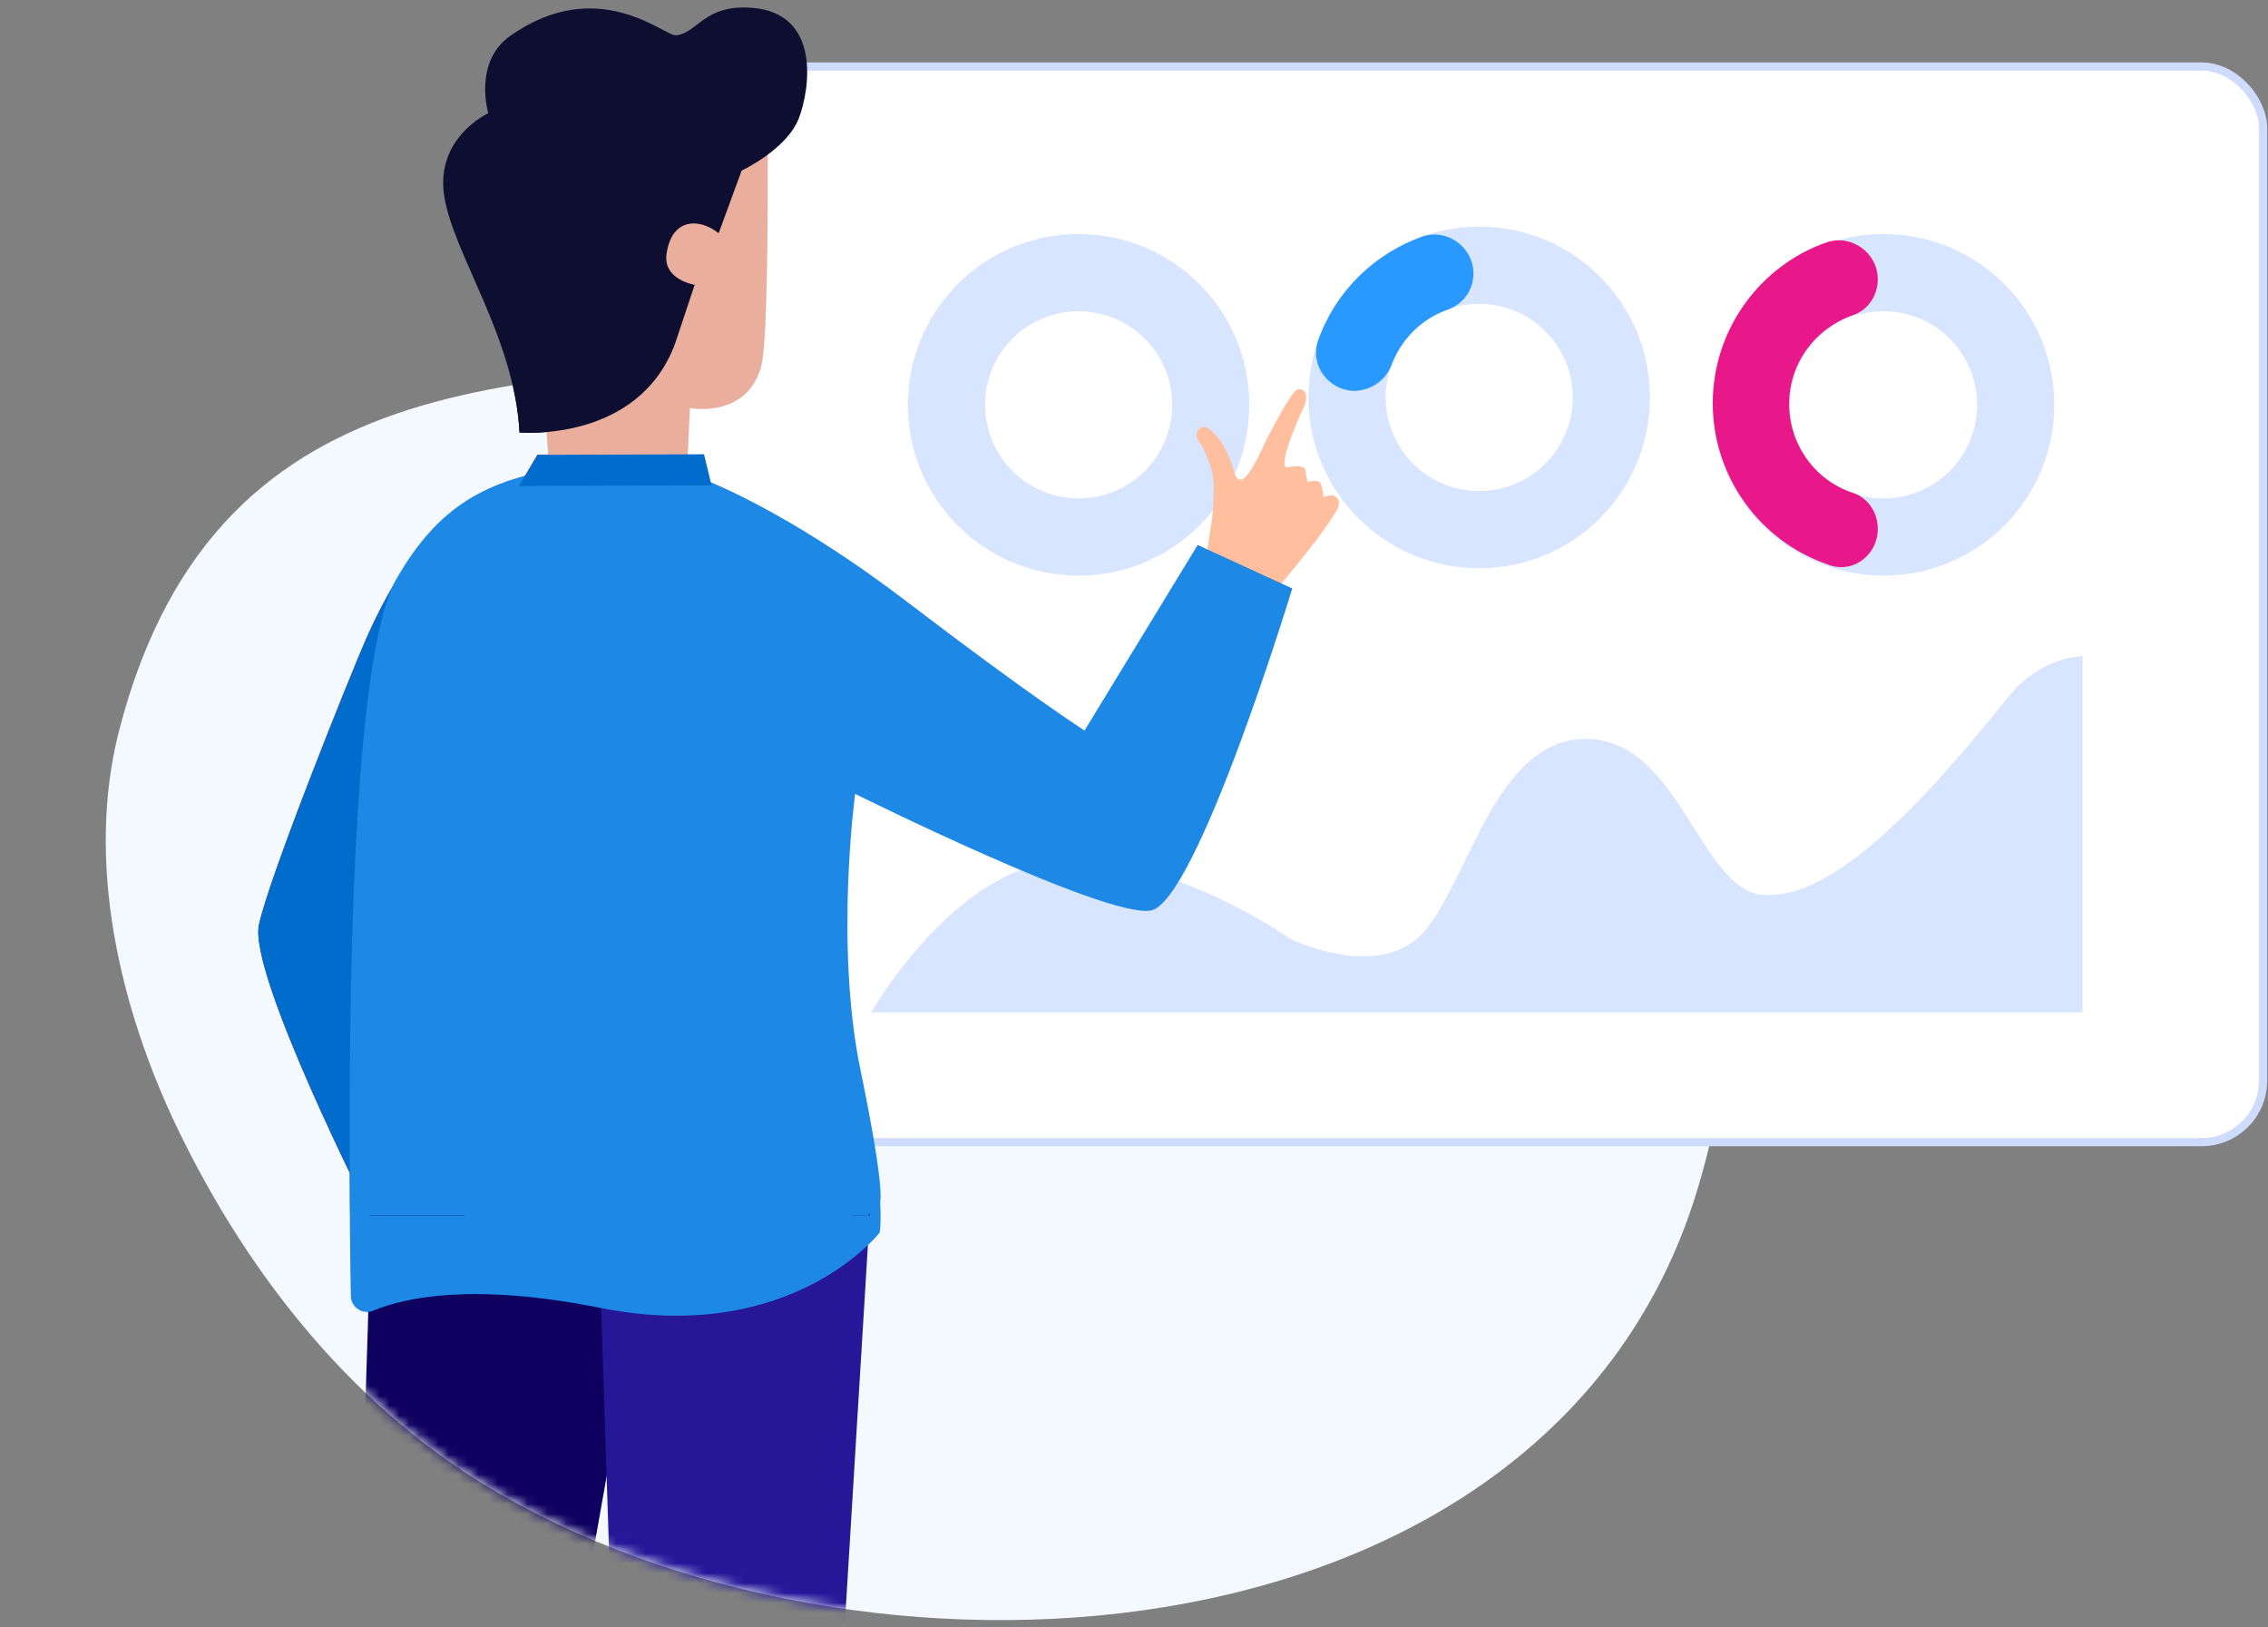 <svg width="230" height="165" viewBox="0 0 230 165" fill="none" xmlns="http://www.w3.org/2000/svg">
<rect x="0" y="0" width="230" height="165" fill="#808080" stroke="none"/>
<path fill-rule="evenodd" clip-rule="evenodd" d="M172.038 120.926C175.15 110.847 177.721 94.577 173.272 79.072C165.411 51.659 145.371 28.555 115.031 30.691C105.339 31.352 96.125 35.053 86.428 35.976C55.63 38.905 22.154 35.171 12.1 73.986C8.633 87.328 12.129 102.195 18.015 114.445C25.366 129.657 36.213 143.186 50.857 151.559C89.705 173.831 157.309 168.71 172.038 120.926Z" fill="#F4F8FF"/>
<mask id="mask0" mask-type="alpha" maskUnits="userSpaceOnUse" x="10" y="30" width="166" height="135">
<path fill-rule="evenodd" clip-rule="evenodd" d="M172.038 120.926C175.15 110.847 177.721 94.577 173.272 79.072C165.411 51.659 145.371 28.555 115.031 30.691C105.339 31.352 96.125 35.053 86.428 35.976C55.63 38.905 22.154 35.171 12.1 73.986C8.633 87.328 12.129 102.195 18.015 114.445C25.366 129.657 36.213 143.186 50.857 151.559C89.705 173.831 157.309 168.71 172.038 120.926Z" fill="#F4F8FF"/>
</mask>
<g mask="url(#mask0)">
<path d="M37.478 122.992C37.478 122.992 25.174 98.762 26.26 93.755C27.345 88.749 35.621 68.216 37.031 64.999C41.536 54.69 46.084 51.847 46.084 51.847L44.642 132.611L37.478 122.992Z" fill="#C8006E"/>
<path d="M12.466 254.944L22.861 258.808L52.422 200.979L65.383 127.897L56.252 125.86L46.556 123.027L37.481 122.994C37.7 136.588 34.711 192.943 34.711 192.943C34.711 192.943 29.598 202.317 25.113 213.637C20.619 224.964 12.466 254.944 12.466 254.944Z" fill="#0F0060"/>
<path d="M61.938 162.633L67.316 262.241L77.92 260.273L83.456 201.042L88.224 122.813L60.831 128.637L61.938 162.633Z" fill="#251798"/>
<path d="M53.302 11.885L55.86 50.007L69.536 50.616L69.968 41.37C69.968 41.37 75.733 42.503 77.202 37.113C78.138 33.669 77.809 7.118 77.809 7.118L53.302 11.885Z" fill="#EAAE9C"/>
<path d="M76.308 0.797C71.37 0.386 70.746 3.4 68.529 3.579C67.392 3.679 60.681 -2.635 51.748 3.63C47.977 6.283 49.511 11.462 49.511 11.481C49.511 11.481 44.166 13.921 45.039 19.807C45.912 25.694 52.186 34.201 52.684 43.844C52.684 43.844 64.731 44.935 68.467 34.82L70.446 28.875C70.446 28.875 67.222 28.363 67.592 25.75C68.101 22.146 70.839 22.041 72.882 23.644L75.21 17.298C75.21 17.298 79.798 15.147 81.009 11.998C82.155 9.03 83.255 1.363 76.308 0.797Z" fill="#0E0E30"/>
<path d="M122.19 57.287L122.773 53.531C122.773 53.531 123.102 51.994 123.085 49.217C123.082 48.495 122.941 47.788 122.702 47.108C122.405 46.287 121.968 45.213 121.55 44.705C121.025 44.074 121.544 43.128 122.264 43.314C122.983 43.5 124.459 45.212 125.138 47.773C125.816 50.333 127.518 46.532 128.159 45.158C128.807 43.784 130.998 39.627 131.577 39.494C132.426 39.294 132.788 40.171 132.115 41.529C131.434 42.904 129.693 47.099 130.437 47.409C130.437 47.409 131.49 47.15 132.046 47.337C132.234 47.402 132.365 47.508 132.382 47.697C132.458 48.445 132.623 48.879 132.623 48.879C132.623 48.879 133.634 48.547 133.889 48.982C134.144 49.416 134.221 50.41 134.221 50.41C134.221 50.41 134.987 50.062 135.396 50.324C136.28 50.895 135.337 52.106 135.337 52.106C133.201 55.523 128.564 60.748 128.564 60.748L122.19 57.287Z" fill="#FFBE9D"/>
<path d="M37.86 132.883C36.783 133.331 35.596 132.563 35.576 131.388C35.362 119.289 34.843 68.056 40.185 58.755C44.381 51.437 49.222 48.545 57.737 47.381C62.708 46.698 66.843 47.447 68.796 47.768C69.229 47.841 71.151 48.516 71.674 48.727C73.809 49.591 81.448 52.964 92.012 61.034C104.573 70.625 109.984 74.064 109.984 74.064L121.458 55.253L131.053 59.663C131.053 59.663 121.34 91.561 116.679 92.317C112.018 93.073 86.722 80.488 86.722 80.488C86.722 80.488 84.636 95.75 87.261 108.473C89.944 121.467 89.211 124.962 89.211 124.962C89.211 124.962 80.267 136.478 60.849 132.596C47.912 130.022 41.016 131.566 37.86 132.883Z" fill="#1E88E5"/>
<path d="M72.157 49.208L52.63 49.278L54.506 46.117L71.394 46.057L72.157 49.208Z" fill="#C8006E"/>
</g>
<rect x="68.008" y="6.746" width="161.497" height="109.052" rx="6.243" fill="white" stroke="#CDDBFC" stroke-width="0.832"/>
<path d="M88.403 102.563C88.403 102.563 97.144 87.245 108.465 87.245C119.787 87.245 130.775 95.154 130.775 95.154C130.775 95.154 140.182 99.816 144.677 94.155C149.173 88.494 151.92 74.592 161.16 74.925C170.4 75.258 172.482 90.409 178.892 90.742C184.885 91.075 192.627 84.498 203.782 70.513C205.614 68.265 208.194 66.767 211.108 66.517H211.191V102.646H88.403V102.563Z" fill="#D8E5FE"/>
<path d="M191.011 23.729C181.438 23.729 173.696 31.47 173.696 41.044C173.696 50.617 181.438 58.359 191.011 58.359C200.585 58.359 208.327 50.617 208.327 41.044C208.327 31.47 200.585 23.729 191.011 23.729ZM191.011 50.534C185.767 50.534 181.521 46.288 181.521 41.044C181.521 35.799 185.767 31.554 191.011 31.554C196.256 31.554 200.502 35.799 200.502 41.044C200.502 46.288 196.256 50.534 191.011 50.534Z" fill="#D8E5FE"/>
<path d="M190.429 53.614C190.429 51.949 189.43 50.451 187.848 49.951C184.102 48.702 181.438 45.123 181.438 40.961C181.438 36.798 184.102 33.302 187.848 31.97C189.43 31.471 190.429 29.972 190.429 28.307C190.429 25.643 187.765 23.729 185.267 24.561C178.525 26.892 173.696 33.385 173.696 40.877C173.696 48.369 178.525 54.863 185.267 57.194C187.765 58.276 190.429 56.361 190.429 53.614Z" fill="#E8178A"/>
<path d="M150.005 22.98C140.432 22.98 132.69 30.721 132.69 40.295C132.69 49.868 140.432 57.61 150.005 57.61C159.578 57.61 167.32 49.868 167.32 40.295C167.32 30.721 159.578 22.98 150.005 22.98ZM150.005 49.785C144.761 49.785 140.515 45.539 140.515 40.295C140.515 35.05 144.761 30.805 150.005 30.805C155.25 30.805 159.495 35.05 159.495 40.295C159.495 45.539 155.25 49.785 150.005 49.785Z" fill="#D8E5FE"/>
<path d="M141.098 37.048C142.097 34.384 144.178 32.303 146.842 31.387C148.424 30.805 149.422 29.39 149.422 27.725C149.422 25.061 146.759 23.146 144.261 23.979C139.35 25.727 135.437 29.556 133.689 34.468C132.773 36.965 134.688 39.629 137.435 39.629C139.1 39.546 140.515 38.547 141.098 37.048Z" fill="#2998FF"/>
<path d="M109.381 23.729C99.808 23.729 92.066 31.47 92.066 41.044C92.066 50.617 99.808 58.359 109.381 58.359C118.954 58.359 126.696 50.617 126.696 41.044C126.696 31.47 118.954 23.729 109.381 23.729ZM109.381 50.534C104.137 50.534 99.891 46.288 99.891 41.044C99.891 35.799 104.137 31.554 109.381 31.554C114.626 31.554 118.871 35.799 118.871 41.044C118.871 46.288 114.626 50.534 109.381 50.534Z" fill="#D8E5FE"/>
<g clip-path="url(#clip0)">
<path d="M37.478 122.992C37.478 122.992 25.174 98.762 26.26 93.755C27.345 88.749 35.621 68.216 37.031 64.999C41.536 54.69 46.084 51.847 46.084 51.847L44.642 132.611L37.478 122.992Z" fill="#006CCB"/>
<path d="M12.466 254.944L22.861 258.808L52.422 200.979L65.383 127.897L56.252 125.86L46.556 123.027L37.481 122.994C37.7 136.588 34.711 192.943 34.711 192.943C34.711 192.943 29.598 202.317 25.113 213.637C20.619 224.964 12.466 254.944 12.466 254.944Z" fill="#0F0060"/>
<path d="M61.938 162.633L67.316 262.241L77.92 260.273L83.456 201.042L88.224 122.813L60.831 128.637L61.938 162.633Z" fill="#251798"/>
<path d="M53.302 11.885L55.86 50.007L69.536 50.616L69.968 41.37C69.968 41.37 75.733 42.503 77.202 37.113C78.138 33.669 77.809 7.118 77.809 7.118L53.302 11.885Z" fill="#EAAE9C"/>
<path d="M76.308 0.797C71.37 0.386 70.746 3.4 68.529 3.579C67.392 3.679 60.681 -2.635 51.748 3.63C47.977 6.283 49.511 11.462 49.511 11.481C49.511 11.481 44.166 13.921 45.039 19.807C45.912 25.694 52.186 34.201 52.684 43.844C52.684 43.844 64.731 44.935 68.467 34.82L70.446 28.875C70.446 28.875 67.222 28.363 67.592 25.75C68.101 22.146 70.839 22.041 72.882 23.644L75.21 17.298C75.21 17.298 79.798 15.147 81.009 11.998C82.155 9.03 83.255 1.363 76.308 0.797Z" fill="#0E0E30"/>
<path d="M122.19 57.287L122.773 53.531C122.773 53.531 123.102 51.994 123.085 49.217C123.082 48.495 122.941 47.788 122.702 47.108C122.405 46.287 121.968 45.213 121.55 44.705C121.025 44.074 121.544 43.128 122.264 43.314C122.983 43.5 124.459 45.212 125.138 47.773C125.816 50.333 127.518 46.532 128.159 45.158C128.807 43.784 130.998 39.627 131.577 39.494C132.426 39.294 132.788 40.171 132.115 41.529C131.434 42.904 129.693 47.099 130.437 47.409C130.437 47.409 131.49 47.15 132.046 47.337C132.234 47.402 132.365 47.508 132.382 47.697C132.458 48.445 132.623 48.879 132.623 48.879C132.623 48.879 133.634 48.547 133.889 48.982C134.144 49.416 134.221 50.41 134.221 50.41C134.221 50.41 134.987 50.062 135.396 50.324C136.28 50.895 135.337 52.106 135.337 52.106C133.201 55.523 128.564 60.748 128.564 60.748L122.19 57.287Z" fill="#FFBE9D"/>
<path d="M37.86 129.884C36.783 130.331 35.596 129.563 35.576 128.388C35.362 116.289 34.843 68.056 40.184 58.755C44.381 51.437 49.222 48.545 57.737 47.381C62.708 46.698 66.843 47.447 68.796 47.768C69.229 47.841 71.151 48.516 71.674 48.727C73.809 49.591 81.448 52.964 92.012 61.034C104.573 70.625 109.984 74.064 109.984 74.064L121.458 55.253L131.053 59.663C131.053 59.663 121.34 91.561 116.679 92.317C112.018 93.073 86.722 80.488 86.722 80.488C86.722 80.488 84.636 95.75 87.261 108.473C89.944 121.467 89.211 121.962 89.211 121.962C89.211 121.962 80.267 133.478 60.849 129.596C47.911 127.022 41.016 128.566 37.86 129.884Z" fill="#1E88E5"/>
<path d="M72.157 49.208L52.63 49.278L54.506 46.117L71.394 46.057L72.157 49.208Z" fill="#006CCB"/>
</g>
<defs>
<clipPath id="clip0">
<rect width="128.515" height="122.673" fill="white" transform="translate(8 0.545)"/>
</clipPath>
</defs>
</svg>

